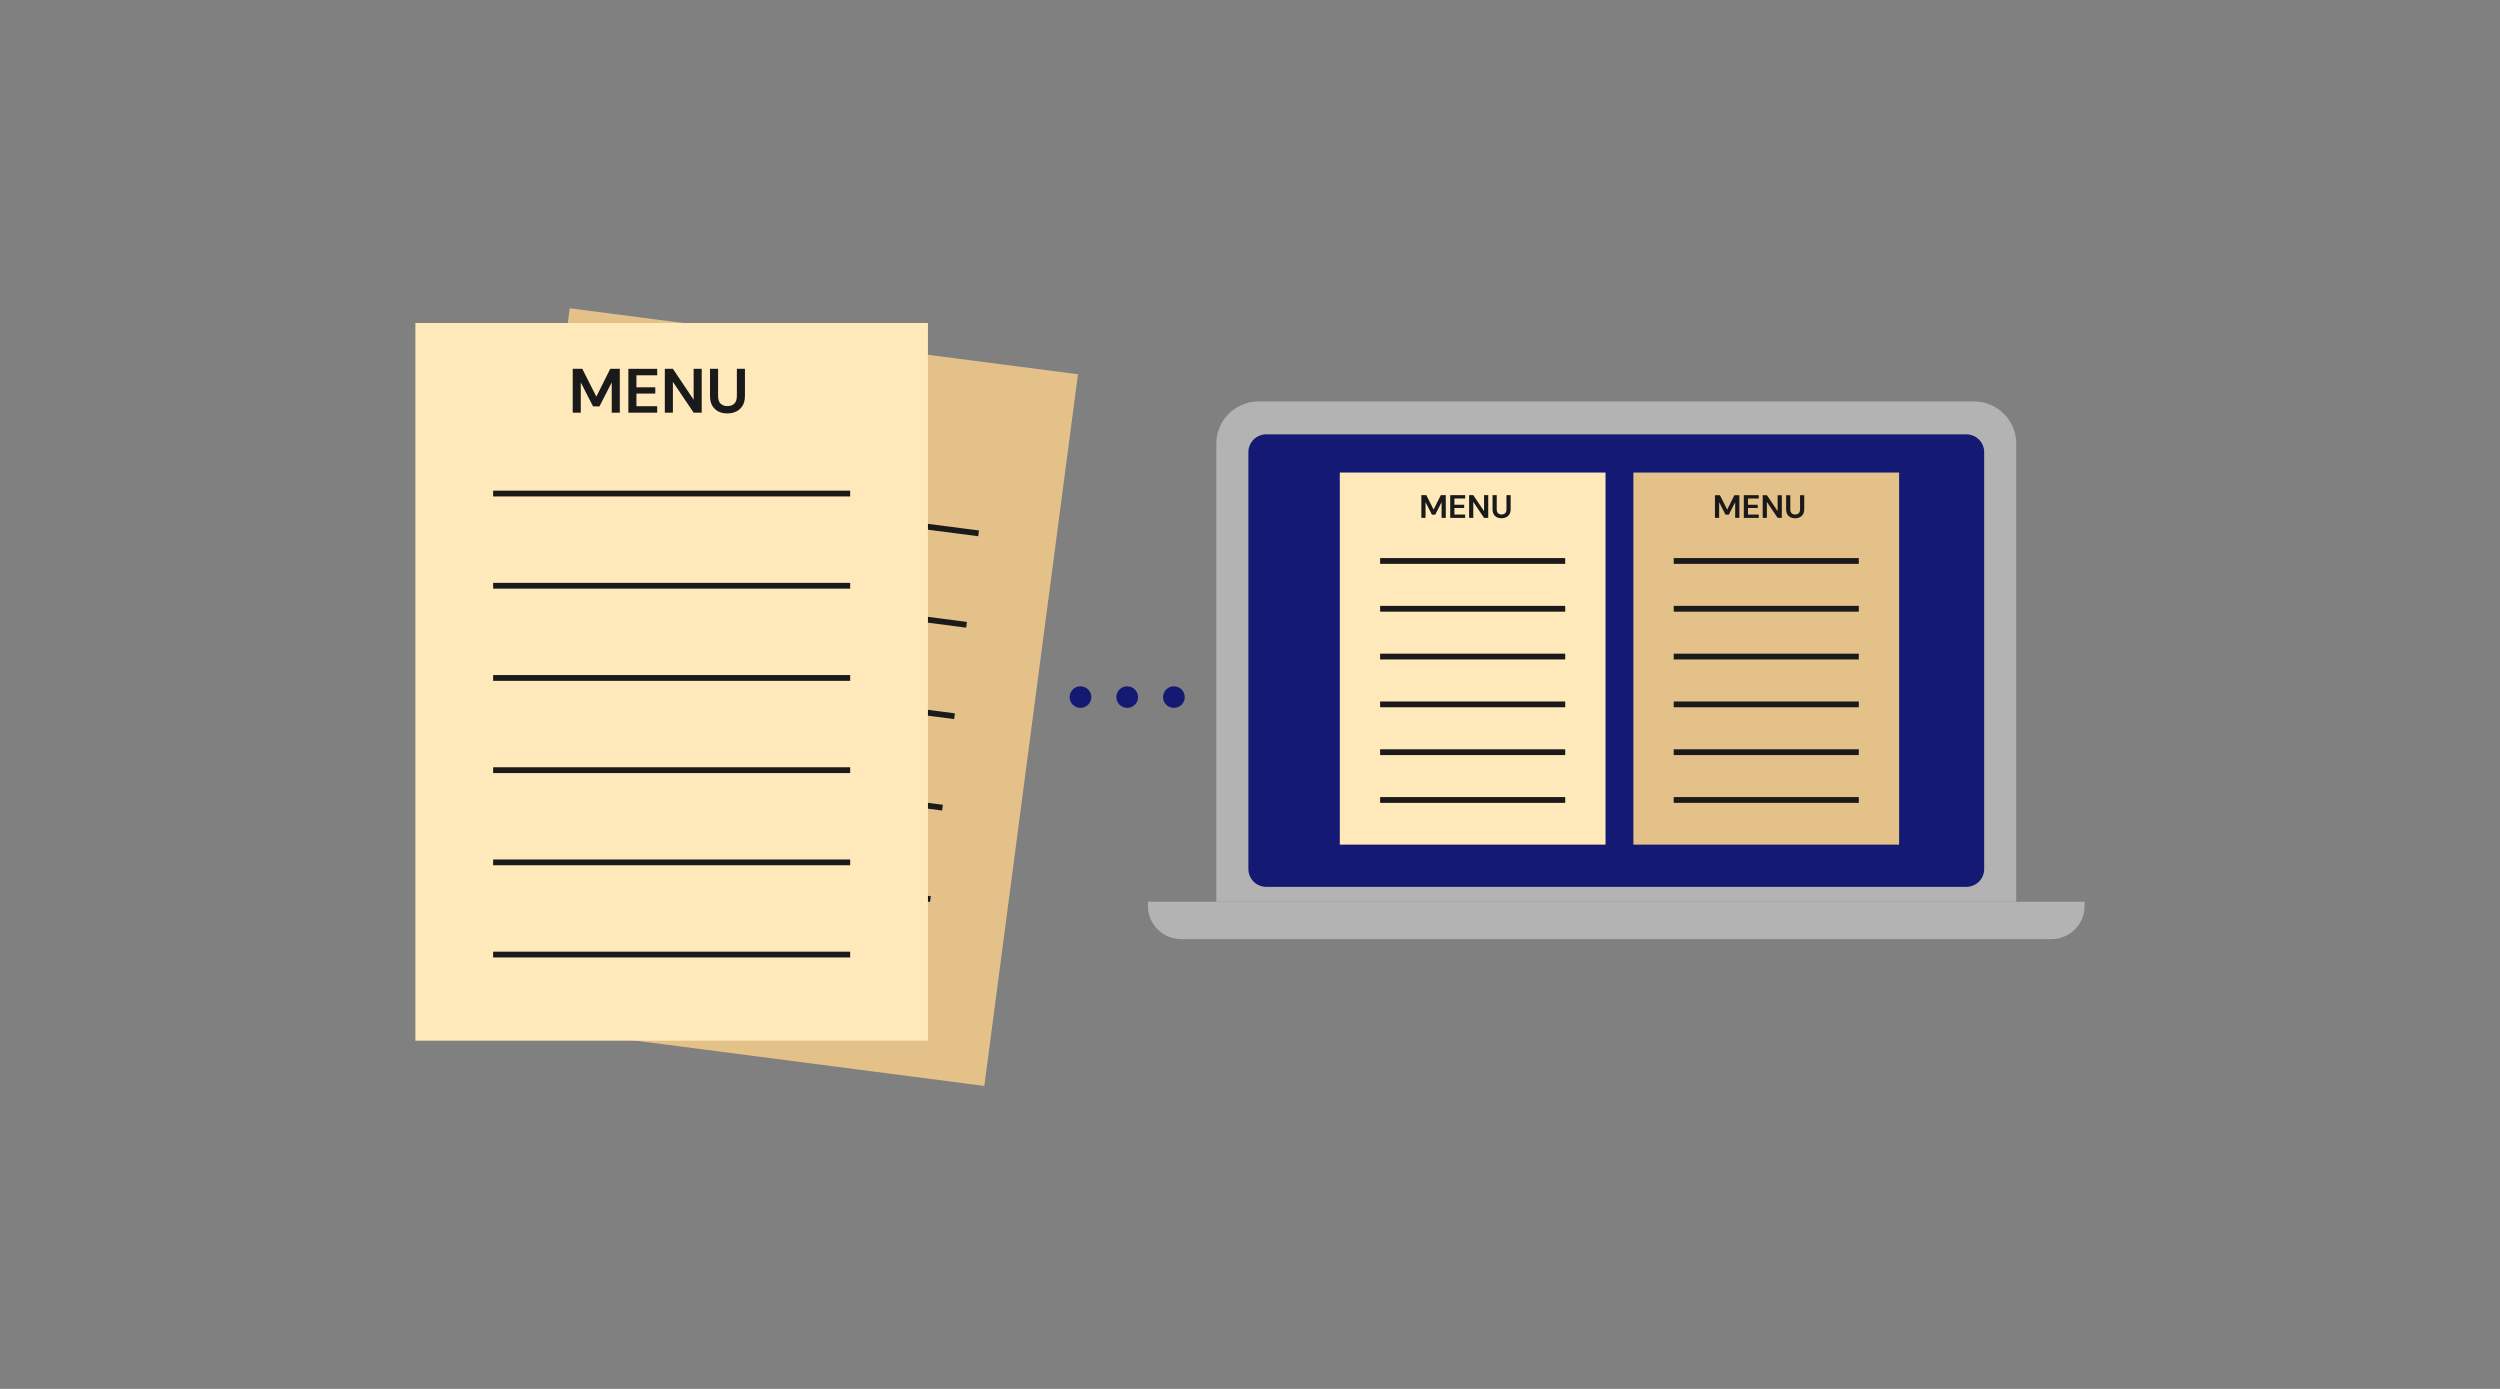 <svg width="432" height="240" viewBox="0 0 432 240" fill="none" xmlns="http://www.w3.org/2000/svg">
<rect x="0" y="0" width="432" height="240" fill="#808080" stroke="none"/>
<path d="M186.274 64.673L98.448 53.271L82.266 176.247L170.093 187.649L186.274 64.673Z" fill="#E4C189"/>
<path d="M107.923 84.224L169.1 92.166M105.846 100.022L167.019 107.965M103.765 115.82L164.939 123.763M101.685 131.619L162.862 139.561M99.608 147.417L160.781 155.359M97.527 163.215L158.701 171.158" stroke="#1A1A1A" stroke-miterlimit="10"/>
<path d="M160.349 55.812H71.778V179.83H160.349V55.812Z" fill="#FFE8BA"/>
<path d="M85.214 85.286H146.911M85.214 101.218H146.911M85.214 117.151H146.911M85.214 133.084H146.911M85.214 149.017H146.911M85.214 164.95H146.911" stroke="#1A1A1A" stroke-miterlimit="10"/>
<path d="M98.964 71.309V63.734H100.62L103.049 68.539L105.446 63.734H107.102V71.309H105.708V66.082L103.583 70.227H102.483L100.358 66.082V71.309H98.964Z" fill="#1A1A1A"/>
<path d="M108.582 71.309V63.734H113.561V64.849H109.977V66.927H113.235V68.009H109.977V70.195H113.561V71.309H108.582Z" fill="#1A1A1A"/>
<path d="M114.881 71.309V63.734H116.276L119.86 69.069V63.734H121.255V71.309H119.86L116.276 65.985V71.309H114.881Z" fill="#1A1A1A"/>
<path d="M125.675 71.439C125.116 71.439 124.611 71.331 124.161 71.115C123.71 70.891 123.351 70.555 123.082 70.108C122.821 69.661 122.69 69.094 122.69 68.409V63.734H124.085V68.42C124.085 69.012 124.226 69.452 124.509 69.74C124.8 70.029 125.199 70.173 125.708 70.173C126.209 70.173 126.605 70.029 126.896 69.74C127.186 69.452 127.331 69.012 127.331 68.42V63.734H128.726V68.409C128.726 69.094 128.588 69.661 128.312 70.108C128.036 70.555 127.665 70.891 127.201 71.115C126.743 71.331 126.235 71.439 125.675 71.439Z" fill="#1A1A1A"/>
<path d="M186.707 122.321C187.743 122.321 188.583 121.487 188.583 120.458C188.583 119.43 187.743 118.595 186.707 118.595C185.671 118.595 184.831 119.43 184.831 120.458C184.831 121.487 185.671 122.321 186.707 122.321Z" fill="#141974"/>
<path d="M194.78 122.321C195.816 122.321 196.656 121.487 196.656 120.458C196.656 119.43 195.816 118.595 194.78 118.595C193.744 118.595 192.904 119.43 192.904 120.458C192.904 121.487 193.744 122.321 194.78 122.321Z" fill="#141974"/>
<path d="M202.849 122.321C203.884 122.321 204.724 121.487 204.724 120.458C204.724 119.43 203.884 118.595 202.849 118.595C201.813 118.595 200.973 119.43 200.973 120.458C200.973 121.487 201.813 122.321 202.849 122.321Z" fill="#141974"/>
<path d="M354.475 162.282H204.116C200.943 162.282 198.369 159.725 198.369 156.574V155.814H360.222V156.574C360.219 159.728 357.648 162.282 354.475 162.282Z" fill="#B3B3B3"/>
<path d="M341.074 69.359H217.516C213.467 69.359 210.182 72.618 210.182 76.643V155.817H348.405V76.64C348.405 72.618 345.123 69.359 341.074 69.359Z" fill="#B3B3B3"/>
<path d="M339.78 153.248H218.808C217.104 153.248 215.722 151.875 215.722 150.183V78.12C215.722 76.428 217.104 75.055 218.808 75.055H339.78C341.484 75.055 342.866 76.428 342.866 78.12V150.186C342.866 151.875 341.484 153.248 339.78 153.248Z" fill="#141974"/>
<path d="M328.167 81.655H282.248V145.952H328.167V81.655Z" fill="#E4C189"/>
<path d="M289.215 96.936H321.201M289.215 105.195H321.201M289.215 113.455H321.201M289.215 121.717H321.201M289.215 129.977H321.201M289.215 138.236H321.201" stroke="#1A1A1A" stroke-miterlimit="10"/>
<path d="M277.435 81.655H231.517V145.952H277.435V81.655Z" fill="#FFE8BA"/>
<path d="M296.342 89.493V85.565H297.2L298.46 88.056L299.703 85.565H300.561V89.493H299.838V86.783L298.737 88.932H298.166L297.065 86.783V89.493H296.342Z" fill="#1A1A1A"/>
<path d="M301.328 89.493V85.565H303.91V86.143H302.051V87.221H303.74V87.782H302.051V88.915H303.91V89.493H301.328Z" fill="#1A1A1A"/>
<path d="M304.594 89.493V85.565H305.317L307.175 88.332V85.565H307.898V89.493H307.175L305.317 86.732V89.493H304.594Z" fill="#1A1A1A"/>
<path d="M310.19 89.56C309.9 89.56 309.638 89.504 309.405 89.392C309.171 89.276 308.985 89.102 308.846 88.87C308.71 88.638 308.642 88.345 308.642 87.989V85.565H309.365V87.995C309.365 88.302 309.439 88.53 309.586 88.679C309.736 88.829 309.943 88.904 310.207 88.904C310.467 88.904 310.672 88.829 310.823 88.679C310.973 88.53 311.049 88.302 311.049 87.995V85.565H311.772V87.989C311.772 88.345 311.7 88.638 311.557 88.87C311.414 89.102 311.222 89.276 310.981 89.392C310.744 89.504 310.48 89.56 310.19 89.56Z" fill="#1A1A1A"/>
<path d="M245.611 89.491V85.564H246.469L247.729 88.055L248.972 85.564H249.83V89.491H249.107V86.781L248.006 88.93H247.435L246.334 86.781V89.491H245.611Z" fill="#1A1A1A"/>
<path d="M250.598 89.491V85.564H253.179V86.142H251.321V87.219H253.009V87.78H251.321V88.913H253.179V89.491H250.598Z" fill="#1A1A1A"/>
<path d="M253.863 89.491V85.564H254.586L256.445 88.33V85.564H257.168V89.491H256.445L254.586 86.731V89.491H253.863Z" fill="#1A1A1A"/>
<path d="M259.459 89.559C259.169 89.559 258.908 89.503 258.674 89.39C258.441 89.275 258.254 89.1 258.115 88.869C257.979 88.637 257.912 88.343 257.912 87.988V85.564H258.635V87.993C258.635 88.3 258.708 88.528 258.855 88.678C259.005 88.828 259.213 88.902 259.476 88.902C259.736 88.902 259.941 88.828 260.092 88.678C260.243 88.528 260.318 88.3 260.318 87.993V85.564H261.041V87.988C261.041 88.343 260.969 88.637 260.826 88.869C260.683 89.1 260.491 89.275 260.25 89.39C260.013 89.503 259.749 89.559 259.459 89.559Z" fill="#1A1A1A"/>
<path d="M238.484 96.936H270.469M238.484 105.195H270.469M238.484 113.455H270.469M238.484 121.717H270.469M238.484 129.977H270.469M238.484 138.236H270.469" stroke="#1A1A1A" stroke-miterlimit="10"/>
</svg>
